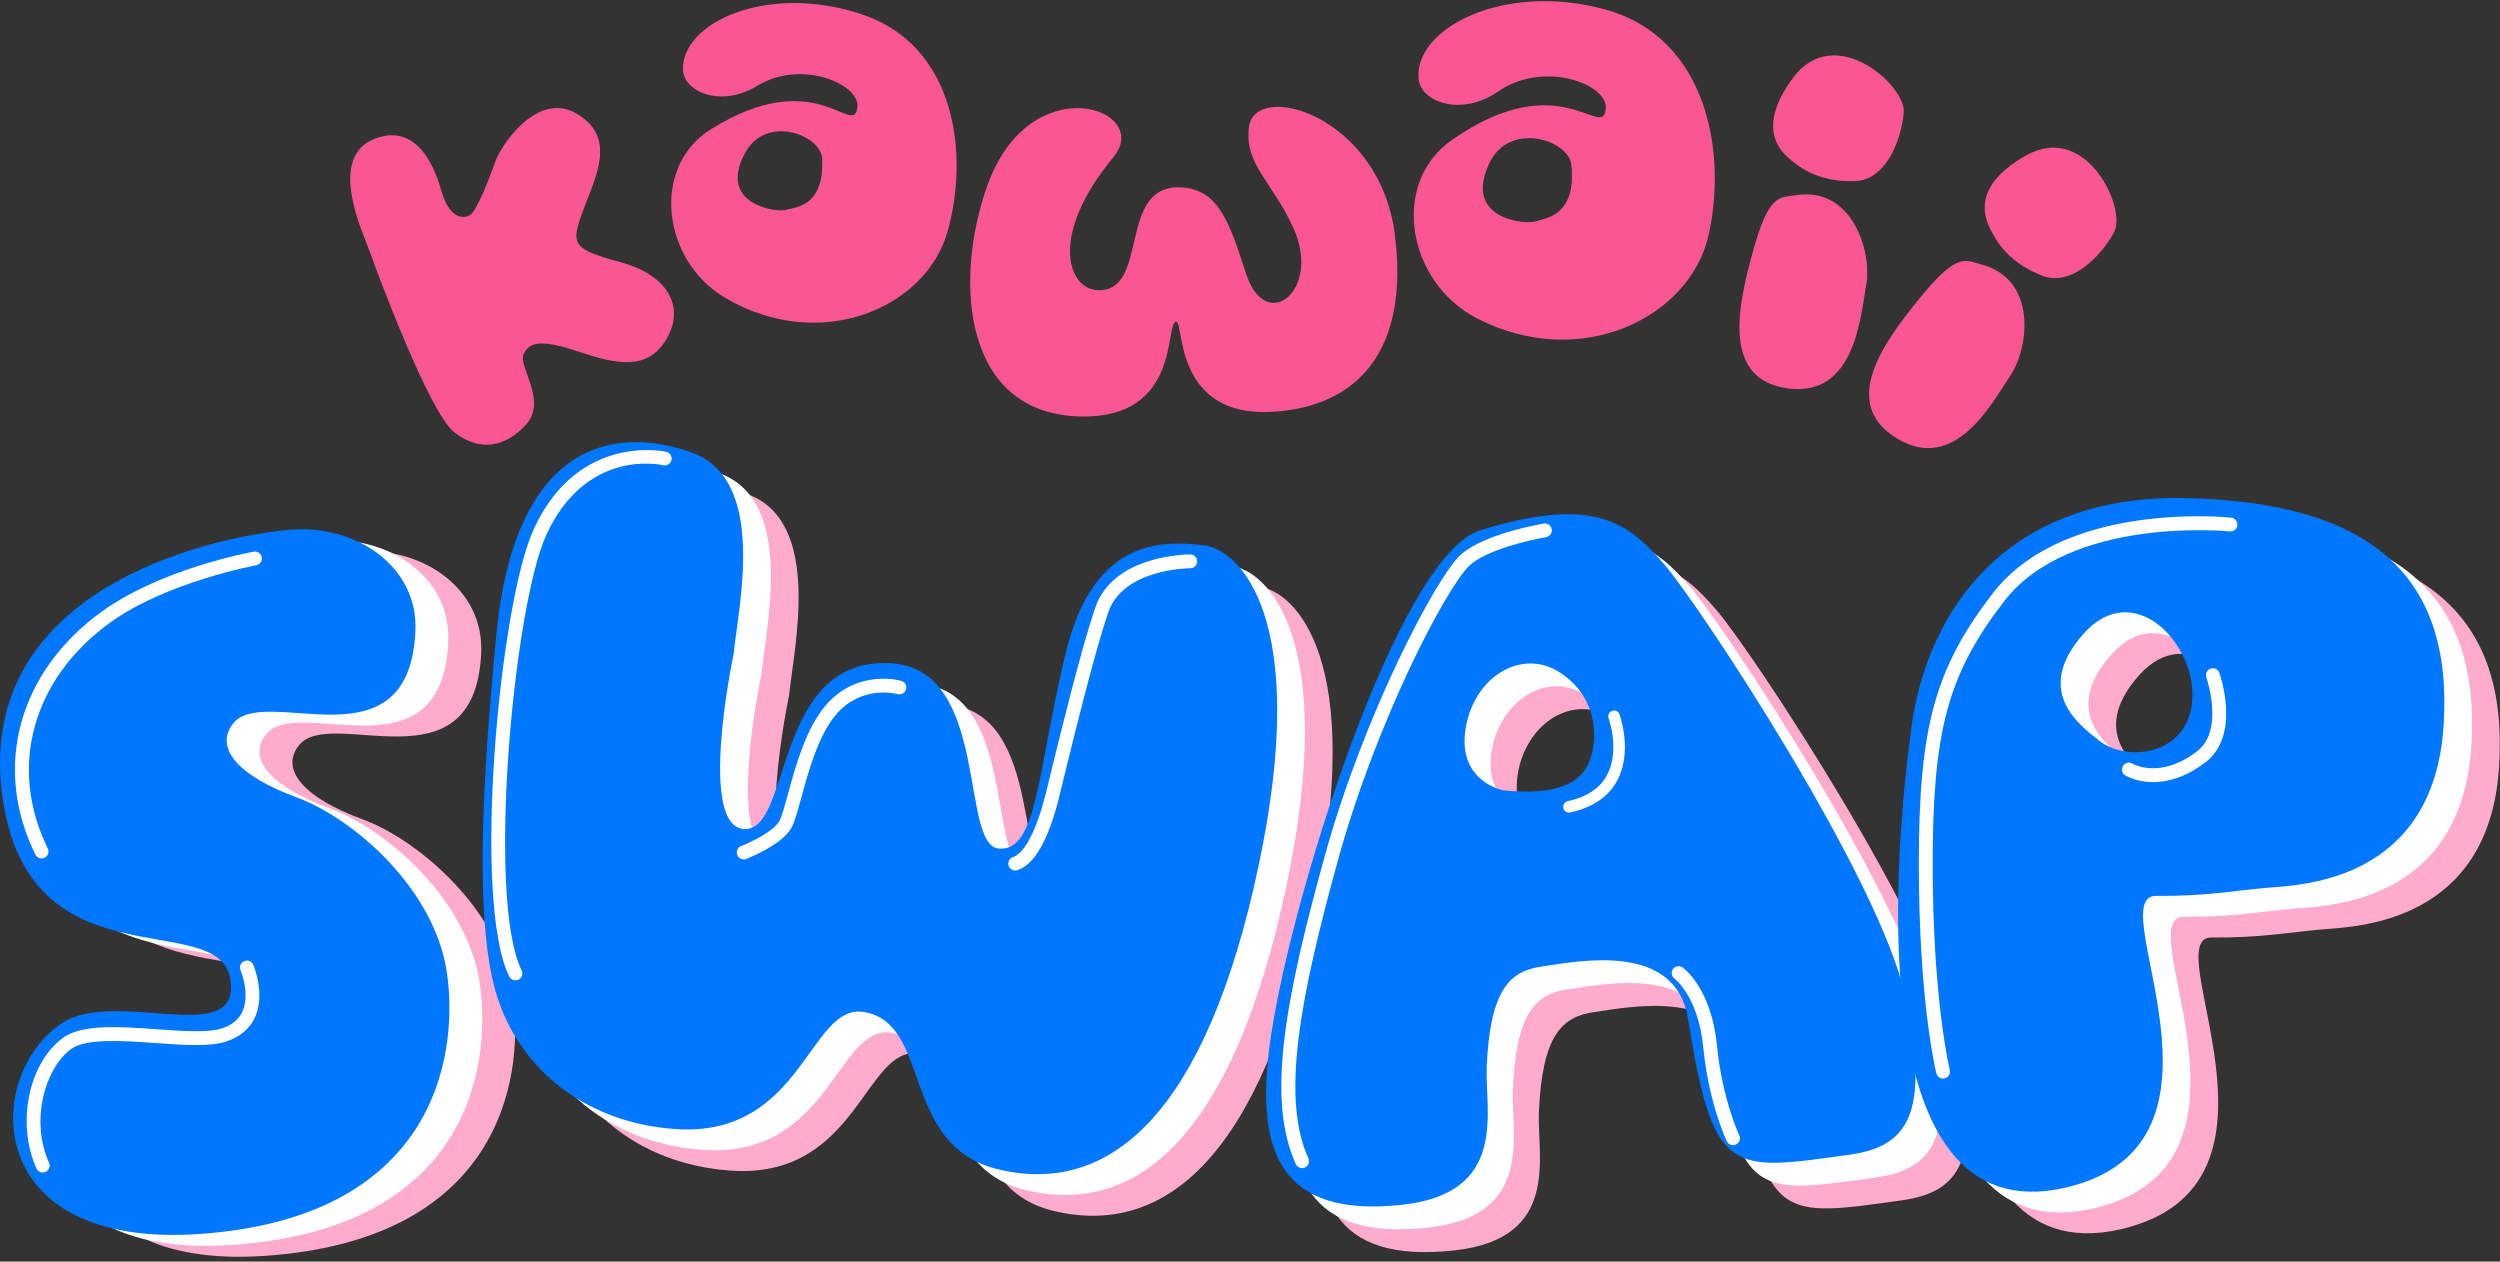 <?xml version="1.0" encoding="UTF-8" standalone="no"?>
<svg width="432px" height="218px" viewBox="0 0 432 218" version="1.1" xmlns="http://www.w3.org/2000/svg" xmlns:xlink="http://www.w3.org/1999/xlink">
    <rect x="0" y="0" width="432" height="218" fill="#333333" stroke="none"/>
    <!-- Generator: Sketch 40.2 (33826) - http://www.bohemiancoding.com/sketch -->
    <title>Logo</title>
    <desc>Created with Sketch.</desc>
    <defs></defs>
    <g id="Page-1" stroke="none" stroke-width="1" fill="none" fill-rule="evenodd">
        <g id="01-Landing" transform="translate(-505, -195)">
            <g id="Logo" transform="translate(494, 192)">
                <path d="M94.148,115.914 C94.696,104.631 83.844,97.277 72.269,98.337 C56.783,99.758 18.59,109.427 22.668,143.544 C26.745,177.658 59.991,163.445 62.139,175.85 C64.289,188.255 42.254,177.325 32.919,183.667 C19.495,192.786 19.094,222.619 56.823,220.01 C96.912,217.239 101.635,190.091 99.644,175.226 C97.656,160.357 83.325,148.117 73.571,144.542 C63.817,140.966 59.314,136.151 62.598,131.852 C67.997,124.783 92.977,139.99 94.148,115.914" id="Fill-1" fill="#FFABCD"></path>
                <path d="M88.465,114.025 C89.014,102.742 78.161,95.389 66.586,96.449 C51.1,97.869 12.908,107.54 16.985,141.655 C21.062,175.771 54.31,161.558 56.456,173.962 C58.606,186.367 36.572,175.436 27.237,181.779 C13.813,190.898 13.412,220.731 51.14,218.122 C91.231,215.35 95.952,188.203 93.963,173.337 C91.973,158.469 77.642,146.229 67.888,142.653 C58.134,139.077 53.631,134.263 56.915,129.964 C62.315,122.895 87.294,138.102 88.465,114.025" id="Fill-3" fill="#FFFFFF"></path>
                <path d="M82.783,112.137 C83.331,100.854 72.478,93.5 60.904,94.56 C45.418,95.981 7.225,105.652 11.303,139.766 C15.38,173.883 48.626,159.669 50.774,172.074 C52.923,184.478 30.89,173.549 21.554,179.89 C8.129,189.009 7.728,218.842 45.457,216.233 C85.547,213.462 90.269,186.314 88.28,171.448 C86.29,156.58 71.96,144.34 62.206,140.765 C52.452,137.189 47.949,132.374 51.232,128.076 C56.632,121.007 81.611,136.215 82.783,112.137" id="Fill-5" fill="#0077FF"></path>
                <path d="M18.564,151.273 C18.005,151.46 17.38,151.21 17.112,150.666 C9.693,135.614 14.174,119.148 28.53,108.72 C38.742,101.3 54.197,98.443 54.849,98.324 C55.5,98.207 56.122,98.639 56.24,99.289 C56.358,99.938 55.924,100.56 55.276,100.679 C55.121,100.707 39.702,103.562 29.936,110.656 C16.572,120.365 12.382,135.655 19.259,149.608 C19.551,150.201 19.308,150.919 18.714,151.211 C18.665,151.236 18.614,151.256 18.564,151.273" id="Fill-7" fill="#FFFFFF"></path>
                <path d="M18.761,205.55 C18.184,205.744 17.544,205.471 17.29,204.904 C13.833,197.17 15.884,186.871 21.77,182.414 C25.058,179.92 31.696,180.397 38.111,180.855 C42.43,181.165 46.895,181.484 49.284,180.72 C51.046,180.168 52.247,179.192 52.883,177.8 C54.281,174.745 52.582,170.687 52.565,170.646 C52.305,170.038 52.588,169.335 53.196,169.075 C53.799,168.825 54.506,169.099 54.766,169.708 C54.853,169.913 56.892,174.789 55.06,178.796 C54.141,180.808 52.436,182.198 50.014,182.999 C47.185,183.905 42.695,183.584 37.941,183.243 C32.244,182.836 25.789,182.38 23.215,184.321 C18.797,187.668 16.174,196.543 19.476,203.927 C19.746,204.529 19.476,205.237 18.871,205.508 C18.835,205.523 18.798,205.538 18.761,205.55" id="Fill-9" fill="#FFFFFF"></path>
                <path d="M147.36,123.123 C148.168,114.936 153.244,93.071 140.095,88.369 C126.945,83.667 109.665,86.337 106.383,119.563 C103.104,152.789 103.41,170.583 105.959,180.55 C109.429,194.12 121.062,204.127 137.187,205.278 C159.276,206.859 160.379,183.518 169.848,185.053 C181.659,186.971 176.086,208.144 193.018,212.233 C212.397,216.913 228.971,202.655 238.063,159.793 C247.158,116.93 234.721,105.005 228.461,104.387 C222.202,103.77 209.683,102.532 204.749,122.953 C199.816,143.374 199.882,157.481 193.141,156.816 C186.4,156.15 191.638,125.831 174.594,124.794 C154.127,123.549 157.461,153.78 149.228,153.453 C140.995,153.126 147.36,123.123 147.36,123.123" id="Fill-11" fill="#FFABCD"></path>
                <path d="M142.57,119.53 C143.377,111.343 148.454,89.479 135.304,84.777 C122.154,80.075 104.873,82.745 101.593,115.97 C98.313,149.196 98.619,166.99 101.167,176.957 C104.639,190.527 116.272,200.533 132.397,201.686 C154.486,203.265 155.588,179.924 165.056,181.461 C176.869,183.378 171.296,204.552 188.228,208.641 C207.607,213.32 224.181,199.061 233.273,156.199 C242.367,113.336 229.929,101.412 223.671,100.794 C217.411,100.176 204.891,98.94 199.959,119.361 C195.025,139.782 195.092,153.889 188.35,153.222 C181.609,152.558 186.847,122.239 169.802,121.2 C149.337,119.956 152.671,150.186 144.438,149.86 C136.205,149.533 142.57,119.53 142.57,119.53" id="Fill-13" fill="#FFFFFF"></path>
                <path d="M137.779,115.937 C138.587,107.75 143.663,85.885 130.514,81.183 C117.364,76.481 100.084,79.152 96.802,112.377 C93.523,145.603 93.829,163.398 96.378,173.364 C99.848,186.935 111.481,196.941 127.606,198.092 C149.695,199.673 150.798,176.332 160.267,177.867 C172.078,179.785 166.505,200.958 183.437,205.047 C202.816,209.727 219.39,195.469 228.483,152.607 C237.577,109.744 225.14,97.819 218.88,97.201 C212.62,96.584 200.102,95.347 195.168,115.767 C190.234,136.188 190.301,150.295 183.559,149.63 C176.819,148.964 182.056,118.645 165.013,117.608 C144.546,116.363 147.88,146.593 139.647,146.267 C131.414,145.94 137.779,115.937 137.779,115.937" id="Fill-15" fill="#0077FF"></path>
                <path d="M355.421,43.518 C356.467,45.506 358.861,48.716 363.919,50.653 C368.973,52.589 374.115,47.201 376.316,43.131 C378.517,39.061 371.577,23.943 361.072,29.88 C350.564,35.816 354.559,41.878 355.421,43.518" id="Fill-17" fill="#F95693"></path>
                <path d="M358.423,67.851 C361.652,63.047 363.006,51.225 353.405,48.706 C350.621,47.977 349.306,46.477 342.852,54.364 C336.4,62.25 328.798,72.751 338.836,78.786 C348.874,84.82 355.196,72.654 358.423,67.851" id="Fill-19" fill="#F95693"></path>
                <path d="M321.124,31.172 C322.86,32.57 326.31,34.543 331.674,34.28 C337.037,34.017 339.579,27.017 339.968,22.407 C340.357,17.797 328.06,6.758 320.858,16.419 C313.658,26.08 319.692,30.02 321.124,31.172" id="Fill-21" fill="#F95693"></path>
                <path d="M333.49,52.228 C334.522,46.533 331.072,35.17 321.345,36.73 C318.525,37.183 316.735,36.341 313.991,46.155 C311.247,55.968 308.494,68.637 320.011,70.119 C331.527,71.599 332.458,57.922 333.49,52.228" id="Fill-23" fill="#F95693"></path>
                <path d="M87.337,36.207 C86.87,34.681 84.209,23.773 75.814,26.954 C67.419,30.135 73.711,43.141 74.908,46.527 C76.105,49.911 85.192,74.411 89.542,77.739 C93.893,81.066 98.296,80.355 101.943,76.315 C105.592,72.274 100.499,66.248 101.472,64.212 C102.444,62.175 104.324,61.511 111.051,63.784 C117.779,66.059 122.969,66.975 126.152,61.617 C129.335,56.261 126.709,50.631 118.277,48.324 C109.846,46.017 109.579,45.265 111.744,39.423 C113.909,33.579 117.633,26.761 110.683,22.662 C103.732,18.56 97.477,28.389 96.637,30.802 C95.798,33.214 93.391,39.566 92.141,40.22 C90.891,40.873 88.678,40.598 87.337,36.207" id="Fill-25" fill="#F95693"></path>
                <path d="M203.404,30.147 C210.298,21.803 189,14.317 181.587,35.132 C175.815,51.339 177.233,74.686 197.942,74.976 C215.276,75.22 212.211,58.424 214.283,58.605 C215.596,58.718 213.845,75.184 230.914,74.161 C245.752,73.273 254.569,63.423 252.03,43.501 C249.403,22.896 227.851,16.798 226.82,24.966 C226,31.465 230.815,34.258 234.518,42.443 C239.362,53.155 229.793,60.818 226.361,50.384 C223.515,41.733 221.672,35.465 214.721,35.371 C203.989,35.228 209.736,53.8 200.486,53.127 C195.591,52.771 192.165,43.748 203.404,30.147" id="Fill-27" fill="#F95693"></path>
                <path d="M146.741,39.275 C145.104,39.73 135.008,38.326 139.709,29.505 C143.37,22.633 152.866,26.346 153.064,30.392 C153.474,38.794 148.378,38.82 146.741,39.275 M159.977,5.49 C143.595,-0.009 128.561,6.952 129.03,15.196 C129.232,18.746 135.455,21.729 141.867,17.823 C149.544,13.146 159.643,17.599 159.161,21.523 C158.485,27.033 152.251,13.887 133.873,25.312 C123.39,31.828 125.406,48.055 136.337,54.482 C152.688,64.095 170.922,56.283 174.7,43.145 C178.479,30.008 176.358,10.989 159.977,5.49" id="Fill-29" fill="#F95693"></path>
                <path d="M100.071,172.405 C99.632,172.405 99.209,172.162 98.999,171.742 C92.537,158.784 97.283,107.412 103.221,94.453 C110.91,77.67 125.993,81.033 126.145,81.068 C126.787,81.22 127.186,81.865 127.032,82.508 C126.879,83.15 126.233,83.547 125.595,83.398 C125.045,83.267 112.246,80.497 105.397,95.45 C99.749,107.775 95.055,158.468 101.141,170.675 C101.437,171.266 101.195,171.984 100.604,172.279 C100.433,172.365 100.251,172.405 100.071,172.405" id="Fill-31" fill="#FFFFFF"></path>
                <path d="M139.515,151.502 C139.035,151.502 138.582,151.211 138.398,150.736 C138.16,150.121 138.467,149.428 139.083,149.189 C140.568,148.614 144.651,146.715 145.686,144.852 C146.085,144.137 146.569,142.362 147.129,140.307 C148.48,135.357 150.331,128.578 153.921,124.609 C159.334,118.625 166.435,120.56 166.736,120.643 C167.371,120.824 167.74,121.486 167.559,122.121 C167.377,122.757 166.718,123.129 166.084,122.946 C165.818,122.874 160.081,121.366 155.695,126.215 C152.489,129.759 150.727,136.219 149.439,140.936 C148.788,143.322 148.317,145.046 147.778,146.016 C146.139,148.965 140.574,151.179 139.945,151.422 C139.803,151.477 139.659,151.502 139.515,151.502" id="Fill-33" fill="#FFFFFF"></path>
                <path d="M186.433,153.423 C185.923,153.423 185.451,153.096 185.291,152.583 C185.094,151.953 185.446,151.281 186.078,151.084 C188.044,150.471 190.145,146.39 191.697,140.167 C191.907,139.33 192.183,138.195 192.513,136.846 C194.353,129.327 197.775,115.332 200.232,108.065 C203.355,98.828 216.163,98.824 216.678,98.801 C217.338,98.806 217.87,99.345 217.866,100.004 C217.864,100.664 217.328,101.195 216.669,101.195 C216.667,101.195 216.663,101.194 216.662,101.195 C216.454,101.195 205.057,101.267 202.498,108.832 C200.075,116.001 196.668,129.932 194.837,137.416 C194.507,138.768 194.229,139.905 194.019,140.747 C192.158,148.207 189.725,152.453 186.79,153.37 C186.671,153.405 186.552,153.423 186.433,153.423" id="Fill-35" fill="#FFFFFF"></path>
                <path d="M294.589,142.631 C293.09,146.125 289.235,148.374 279.864,147.474 C279.864,147.474 271.925,146.054 273.23,137.013 C274.535,127.971 282.902,122.663 289.673,127.17 C296.443,131.677 296.09,139.137 294.589,142.631 M349.252,183.104 C344.843,162.648 313.711,115.491 307.567,108.375 C301.421,101.259 295.511,96.441 275.805,102.515 C261.408,106.953 242.298,168.229 239.33,192.121 C237.141,209.743 241.112,221.412 262.328,219.066 C280.765,217.027 276.577,202.857 276.92,195.124 C277.509,181.9 280.894,178.701 286.392,177.898 C292.971,176.937 309.57,173.599 311.703,186.933 C316.084,214.314 319.035,213.285 339.646,210.411 C349.564,209.026 353.659,203.561 349.252,183.104" id="Fill-37" fill="#FFABCD"></path>
                <path d="M290.083,138.688 C288.583,142.182 284.729,144.431 275.358,143.53 C275.358,143.53 267.419,142.111 268.723,133.07 C270.029,124.028 278.396,118.719 285.167,123.227 C291.937,127.734 291.584,135.193 290.083,138.688 M344.746,179.161 C340.337,158.704 309.205,111.547 303.061,104.431 C296.915,97.315 291.004,92.498 271.299,98.571 C256.901,103.009 237.792,164.284 234.823,188.178 C232.635,205.799 236.606,217.468 257.821,215.122 C276.259,213.084 272.071,198.914 272.414,191.179 C273.003,177.957 276.388,174.758 281.886,173.955 C288.465,172.993 305.063,169.656 307.197,182.989 C311.578,210.371 314.529,209.342 335.14,206.466 C345.057,205.082 349.153,199.617 344.746,179.161" id="Fill-39" fill="#FFFFFF"></path>
                <path d="M285.577,134.745 C284.077,138.238 280.223,140.486 270.85,139.586 C270.85,139.586 262.913,138.168 264.217,129.127 C265.523,120.083 273.89,114.776 280.661,119.283 C287.43,123.791 287.077,131.25 285.577,134.745 M340.24,175.216 C335.831,154.761 304.698,107.604 298.553,100.488 C292.408,93.371 286.498,88.553 266.792,94.628 C252.395,99.065 233.284,160.341 230.316,184.234 C228.129,201.855 232.1,213.525 253.314,211.179 C271.753,209.14 267.564,194.971 267.908,187.236 C268.496,174.013 271.882,170.814 277.378,170.011 C283.959,169.05 300.557,165.712 302.69,179.046 C307.071,206.428 310.022,205.398 330.634,202.523 C340.551,201.139 344.647,195.674 340.24,175.216" id="Fill-41" fill="#0077FF"></path>
                <path d="M235.917,204.853 C235.494,204.822 235.104,204.567 234.918,204.156 C229.862,193.046 232.931,176.194 239.94,150.838 C246.669,126.505 259.002,103.153 263.207,99.058 C267.08,95.286 277.325,93.54 277.759,93.468 C278.408,93.362 279.027,93.8 279.135,94.451 C279.245,95.103 278.805,95.719 278.152,95.828 C275.399,96.289 267.647,98.076 264.876,100.773 C260.832,104.713 248.871,127.525 242.249,151.476 C235.557,175.675 232.363,192.763 237.094,203.165 C237.37,203.767 237.103,204.476 236.501,204.748 C236.312,204.834 236.112,204.869 235.917,204.853" id="Fill-43" fill="#FFFFFF"></path>
                <path d="M288.968,127.12 C288.989,127.177 289.031,127.302 289.087,127.486 C289.183,127.801 289.279,128.161 289.369,128.559 C289.828,130.588 289.946,132.697 289.522,134.634 C288.769,138.068 286.428,140.455 281.906,141.441 C281.366,141.558 281.024,142.091 281.141,142.631 C281.259,143.17 281.792,143.512 282.331,143.395 C287.626,142.241 290.557,139.252 291.475,135.061 C291.971,132.796 291.838,130.409 291.319,128.118 C291.146,127.35 290.97,126.77 290.847,126.433 C290.657,125.915 290.083,125.648 289.564,125.837 C289.046,126.027 288.779,126.601 288.968,127.12 Z" id="Stroke-45" fill="#FFFFFF"></path>
                <path d="M310.377,200.882 C309.963,200.851 309.579,200.607 309.386,200.205 C309.26,199.94 306.263,193.586 305.32,183.958 C304.464,175.188 300.41,172.152 300.369,172.122 C299.836,171.737 299.711,170.99 300.092,170.455 C300.476,169.923 301.212,169.792 301.75,170.168 C301.953,170.311 306.73,173.764 307.704,183.726 C308.604,192.937 311.516,199.111 311.546,199.172 C311.831,199.768 311.58,200.482 310.983,200.768 C310.786,200.86 310.578,200.898 310.377,200.882" id="Fill-47" fill="#FFFFFF"></path>
                <path d="M399.421,131.027 C398.832,140.69 388.154,141.992 383.362,138.202 C380.127,135.645 371.721,129.703 380.628,119.69 C389.272,109.975 400.008,121.363 399.421,131.027 M398.57,96.255 C367.598,95.465 353.68,115.383 350.893,135.723 C348.107,156.061 341.577,223.711 377.48,215.41 C410.07,207.876 383.481,164.907 393.159,164.997 C401.838,165.077 406.433,164.083 412.721,163.562 C418.528,163.082 441.045,162.303 442.827,135.68 C444.611,109.056 429.541,97.045 398.57,96.255" id="Fill-49" fill="#FFABCD"></path>
                <path d="M394.63,127.433 C394.042,137.097 383.364,138.399 378.571,134.61 C375.337,132.051 366.931,126.11 375.838,116.097 C384.482,106.383 395.218,117.77 394.63,127.433 M393.78,92.661 C362.808,91.871 348.889,111.791 346.103,132.129 C343.317,152.469 336.787,220.118 372.688,211.818 C405.28,204.282 378.691,161.314 388.367,161.405 C397.047,161.485 401.643,160.49 407.931,159.97 C413.737,159.49 436.253,158.71 438.037,132.086 C439.82,105.463 424.751,93.451 393.78,92.661" id="Fill-51" fill="#FFFFFF"></path>
                <path d="M389.839,123.841 C389.252,133.504 378.573,134.806 373.781,131.016 C370.547,128.459 362.141,122.517 371.048,112.504 C379.69,102.789 390.428,114.177 389.839,123.841 M388.989,89.069 C358.017,88.279 344.099,108.197 341.313,128.537 C338.526,148.875 331.996,216.525 367.898,208.225 C400.489,200.689 373.901,157.721 383.577,157.811 C392.257,157.891 396.852,156.897 403.139,156.376 C408.947,155.896 431.463,155.117 433.246,128.494 C435.029,101.87 419.961,89.859 388.989,89.069" id="Fill-53" fill="#0077FF"></path>
                <path d="M346.761,189.375 C346.225,189.375 345.738,189.013 345.602,188.468 C345.478,187.974 342.574,176.086 342.574,152.277 C342.574,128.611 345.329,118.55 355.387,105.473 C360.475,98.859 369.228,94.511 380.701,92.902 C389.271,91.697 396.257,92.416 396.55,92.447 C397.208,92.517 397.685,93.106 397.614,93.763 C397.545,94.42 396.959,94.886 396.299,94.828 C396.025,94.797 368.699,92.094 357.285,106.933 C347.616,119.502 344.967,129.25 344.967,152.277 C344.967,175.747 347.893,187.771 347.924,187.889 C348.082,188.53 347.692,189.179 347.052,189.339 C346.955,189.363 346.857,189.375 346.761,189.375" id="Fill-55" fill="#FFFFFF"></path>
                <path d="M383.078,138.15 C380.202,138.15 378.384,137.077 378.249,136.993 C377.684,136.648 377.507,135.912 377.852,135.347 C378.196,134.784 378.932,134.604 379.497,134.95 C379.683,135.06 384.323,137.699 390.708,132.78 C395.394,129.167 392.286,120.155 392.254,120.064 C392.034,119.44 392.361,118.757 392.985,118.537 C393.606,118.324 394.292,118.645 394.512,119.269 C394.665,119.705 398.212,130.017 392.169,134.676 C388.639,137.396 385.488,138.15 383.078,138.15" id="Fill-57" fill="#FFFFFF"></path>
                <path d="M276.339,41.259 C274.629,41.837 263.838,40.937 268.308,31.306 C271.79,23.803 282.081,27.187 282.528,31.466 C283.453,40.355 278.049,40.681 276.339,41.259 M288.406,4.649 C270.708,-0.228 255.167,8.033 256.146,16.751 C256.568,20.505 263.344,23.306 269.916,18.788 C277.787,13.379 288.759,17.512 288.478,21.702 C288.082,27.586 280.702,14.007 261.873,27.197 C251.134,34.722 254.222,51.817 266.191,57.996 C284.095,67.238 302.981,57.888 306.222,43.731 C309.464,29.575 306.105,9.525 288.406,4.649" id="Fill-59" fill="#F95693"></path>
            </g>
        </g>
    </g>
</svg>